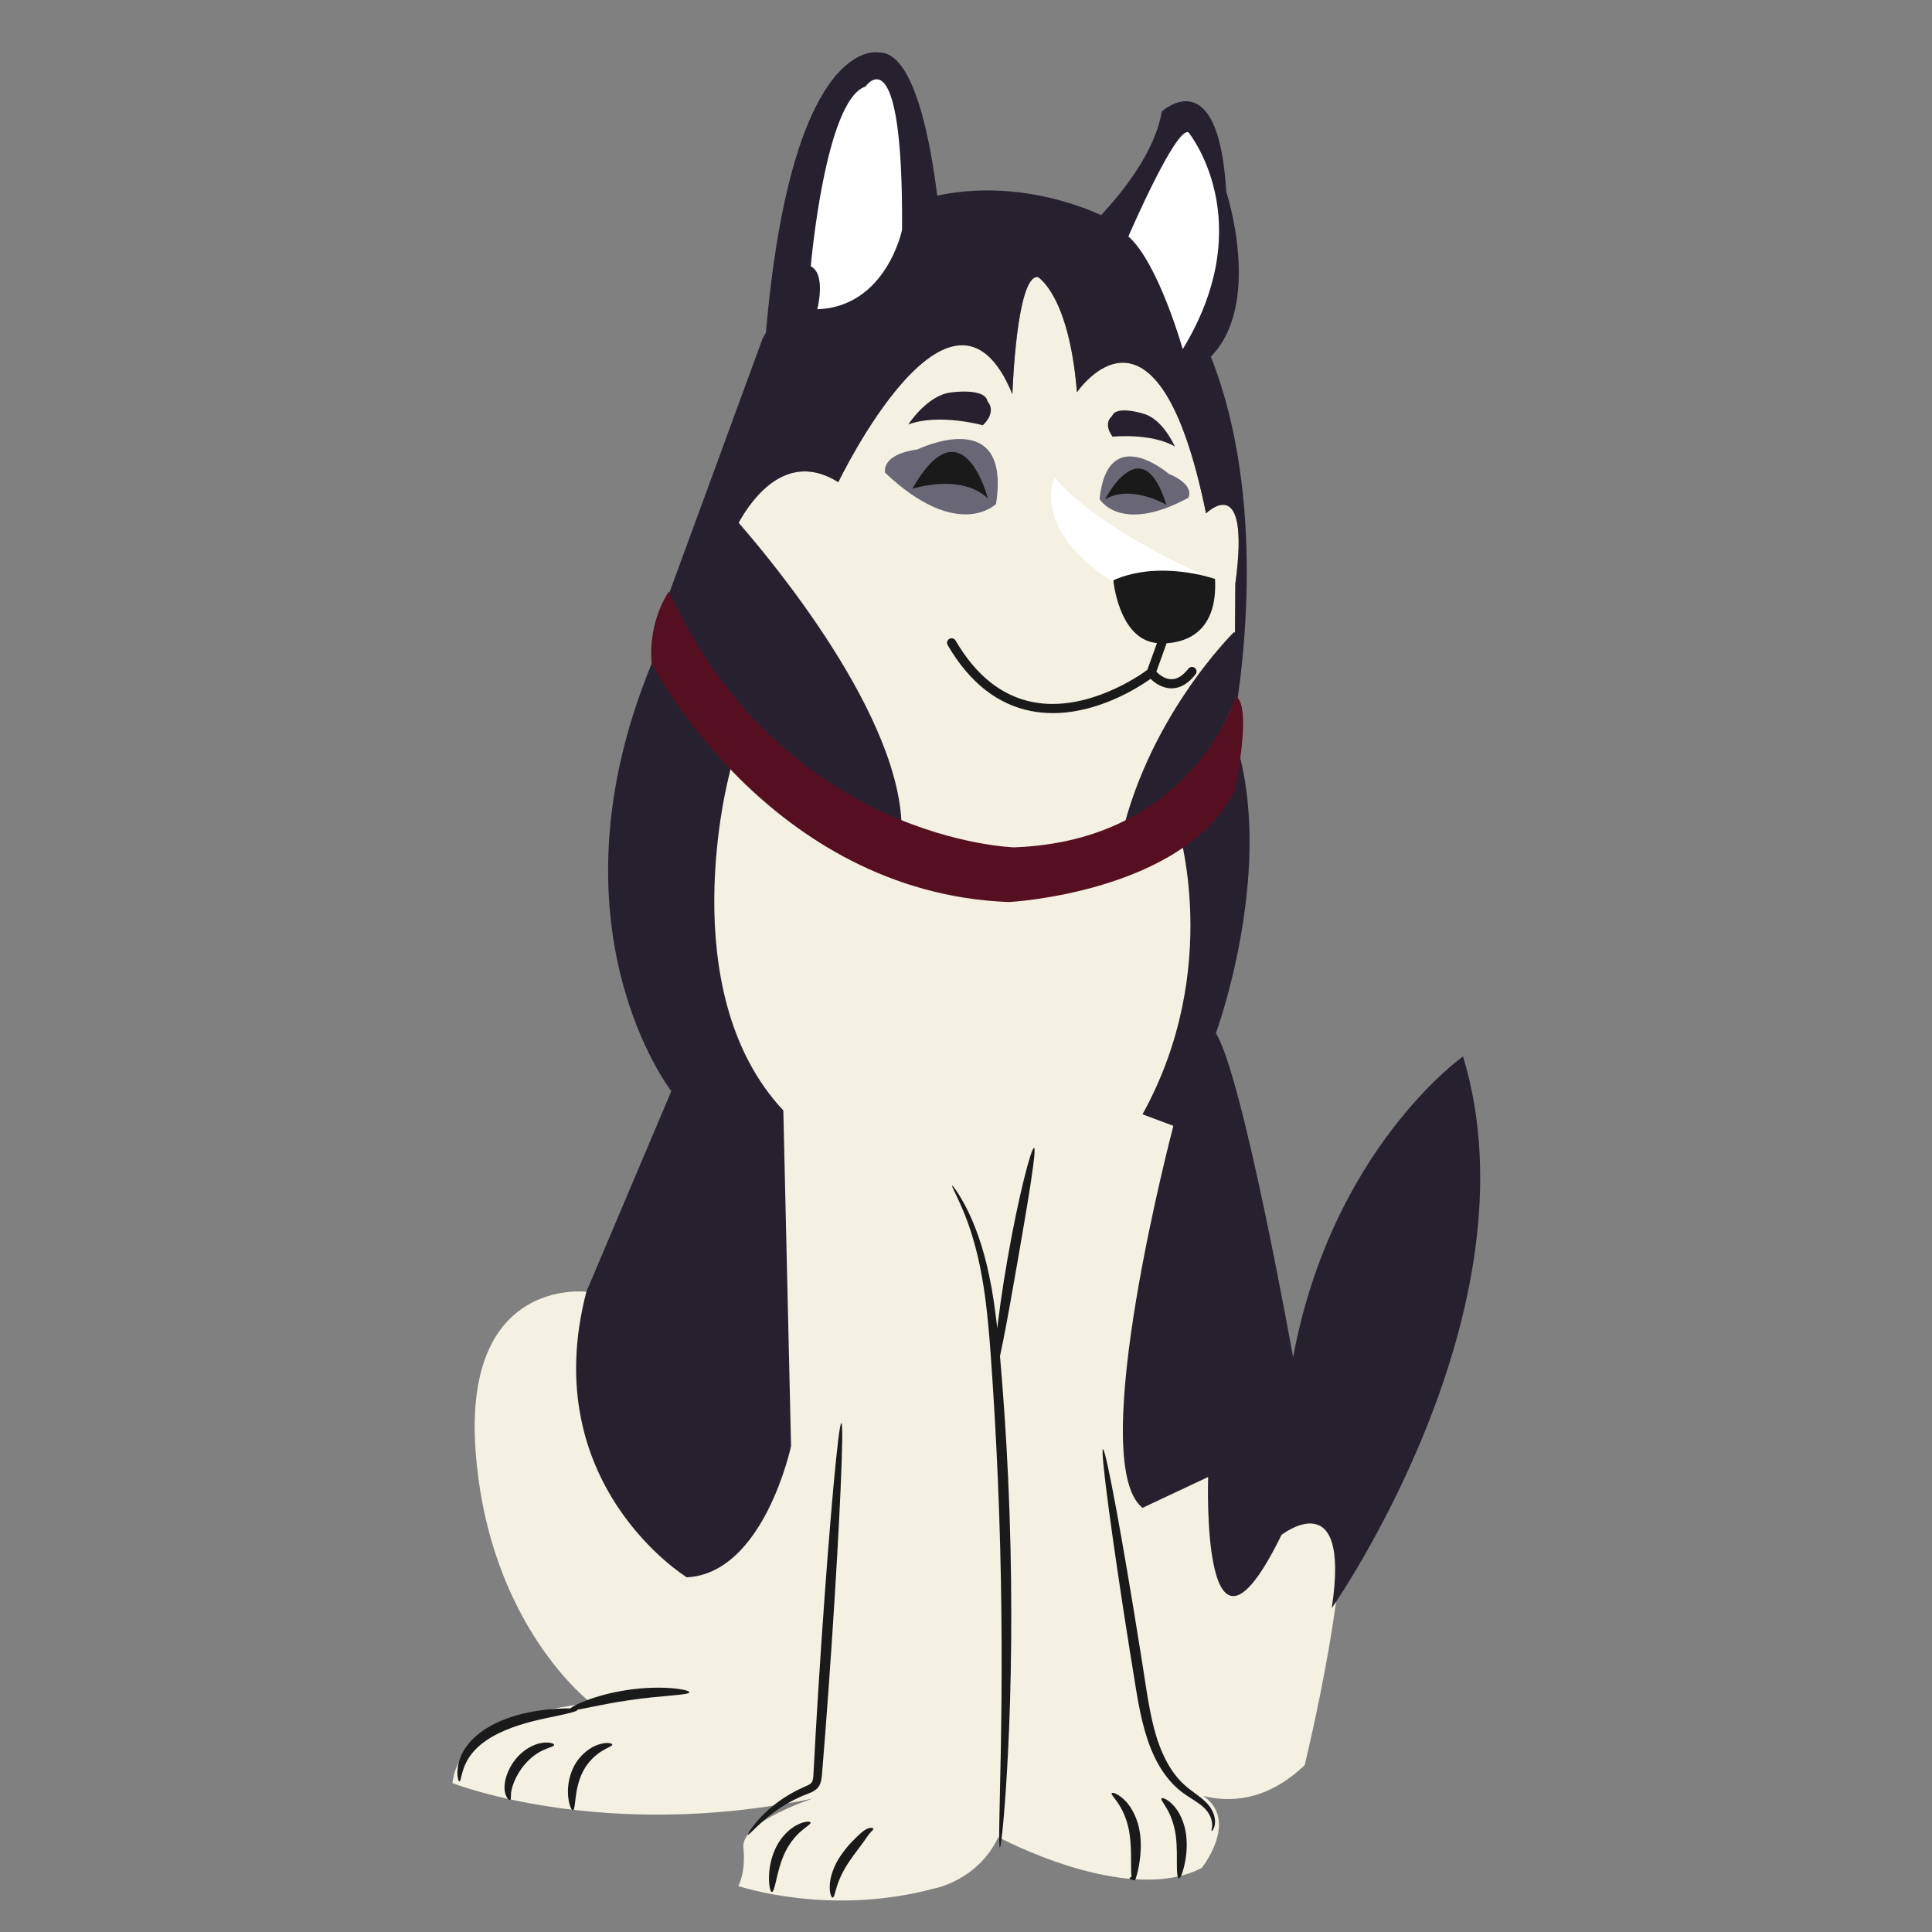 <?xml version="1.0" encoding="UTF-8"?><svg xmlns="http://www.w3.org/2000/svg" xmlns:xlink="http://www.w3.org/1999/xlink" contentScriptType="text/ecmascript" width="375" zoomAndPan="magnify" contentStyleType="text/css" viewBox="0 0 375 375" height="375" preserveAspectRatio="xMidYMid meet" version="1.0"><rect x="0" y="0" width="375" height="375" fill="#808080" stroke="none"/><defs><clipPath id="clip-0"><path d="M 87.824 53.578 L 260.984 53.578 L 260.984 368.887 L 87.824 368.887 Z M 87.824 53.578 " clip-rule="nonzero"/></clipPath><clipPath id="clip-1"><path d="M 111.812 10.141 L 287.305 10.141 L 287.305 312.703 L 111.812 312.703 Z M 111.812 10.141 " clip-rule="nonzero"/></clipPath><clipPath id="clip-2"><path d="M 88 87 L 236 87 L 236 368.945 L 88 368.945 Z M 88 87 " clip-rule="nonzero"/></clipPath></defs><g clip-path="url(#clip-0)"><path fill="rgb(95.689%, 94.51%, 88.629%)" d="M 253.242 342.602 C 245.613 349.918 238.176 349.789 233.539 348.578 C 240.586 353.398 233.25 362.574 233.25 362.574 C 218.758 370.062 193.77 356.582 193.77 356.582 C 189.773 365.07 181.277 366.57 181.277 366.57 C 160.785 372.059 143.297 366.066 143.297 366.066 C 143.297 366.066 144.793 363.574 144.293 358.578 C 143.797 353.586 157.785 349.094 157.785 349.094 C 116.809 357.582 87.824 346.098 87.824 346.098 C 89.324 332.117 114.809 330.621 114.809 330.621 C 114.809 330.621 94.82 315.641 92.32 281.688 C 89.824 247.738 113.812 250.734 113.812 250.734 L 126.305 262.719 L 145.793 216.285 C 126.617 177.215 138.277 150.867 145.227 140.219 C 140.375 134.484 136.762 128.859 134.258 124.406 L 141.836 104.59 C 141.836 104.59 149.426 85.246 162.715 93.59 C 162.715 93.59 184.734 47.695 196.504 76.52 C 196.504 76.52 197.262 53.383 201.441 53.766 C 201.441 53.766 207.512 57.18 209.035 76.141 C 209.035 76.141 224.602 53.004 234.09 99.656 C 234.09 99.656 242.82 90.934 239.781 113.312 C 239.781 114.34 239.672 127.715 239.57 139.699 C 239.32 141.117 239.156 141.887 239.156 141.887 C 238.109 148.934 234.848 154.059 230.426 157.777 C 232.551 159.082 233.75 159.867 233.75 159.867 C 233.75 159.867 233.25 190.32 232.75 192.32 C 232.25 194.316 229.754 212.789 229.754 212.789 C 229.754 212.789 232.75 226.27 232.25 228.27 C 231.75 230.266 237.25 256.727 237.25 256.727 L 259.238 290.18 C 263.734 299.664 253.242 342.602 253.242 342.602 " fill-opacity="1" fill-rule="nonzero"/></g><g clip-path="url(#clip-1)"><path fill="rgb(15.289%, 12.939%, 18.43%)" d="M 215.949 84.762 C 215.949 84.762 223.418 83.98 228.039 86.672 C 228.039 86.672 225.805 81.492 222.121 80.355 C 222.121 80.355 216.621 78.539 215.84 80.773 C 215.84 80.773 213.977 82.066 215.949 84.762 Z M 191.684 77.914 C 191.219 75.16 184.441 76.191 184.441 76.191 C 179.922 76.793 176.293 82.398 176.293 82.398 C 182.211 80.168 190.773 82.547 190.773 82.547 C 193.609 79.793 191.684 77.914 191.684 77.914 Z M 239.711 122.855 C 239.656 122.789 239.602 122.723 239.543 122.664 C 239.543 122.664 222.078 139.73 217.145 164.766 C 217.145 164.766 218.742 161.859 221.379 157.82 C 232.539 151.266 237.504 141.227 239.059 137.426 C 239.219 137.309 239.383 137.191 239.543 137.074 C 239.543 137.074 239.562 136.996 239.594 136.852 C 239.582 137.805 239.578 138.754 239.57 139.699 C 241.125 130.852 246 96.867 235.02 69.234 C 245.152 58.902 238.016 37.203 238.016 37.203 C 236.5 11.414 225.488 21.656 225.488 21.656 C 224.242 29.379 217.918 37.266 213.723 41.766 C 210.473 40.25 197.125 34.699 181.914 37.98 C 180.566 27.129 177.363 10.016 170.602 10.191 C 170.602 10.191 153.719 6.32 148.664 64.566 C 148.457 64.922 148.246 65.285 148.043 65.648 L 129.82 115.34 C 129.82 115.34 131.141 118.789 133.988 123.922 C 130.082 125.547 126.492 128.816 126.492 128.816 C 105.441 179.895 130.305 211.793 130.305 211.793 L 113.812 250.734 C 104.066 288.18 133.301 306.156 133.301 306.156 C 148.293 305.406 153.543 280.691 153.543 280.691 L 152.043 215.535 C 130.305 192.32 141.547 150.379 141.547 150.379 C 142.52 145.969 143.145 142.234 143.484 139.066 C 159.969 161.137 175.004 161.352 175.004 161.352 C 175.336 139.387 149.66 108.664 143.359 101.461 C 146.195 96.367 152.902 87.426 162.715 93.59 C 162.715 93.59 184.734 47.695 196.504 76.52 C 196.504 76.52 197.262 53.383 201.441 53.766 C 201.441 53.766 207.512 57.18 209.035 76.141 C 209.035 76.141 224.602 53.004 234.09 99.656 C 234.09 99.656 242.82 90.934 239.781 113.312 C 239.781 113.844 239.754 117.648 239.711 122.855 Z M 258.488 312.145 C 262.234 287.434 248.742 297.918 248.742 297.918 C 233 330.121 234.5 286.684 234.5 286.684 L 221.758 292.676 C 210.512 283.688 227.754 218.531 227.754 218.531 L 221.758 216.285 C 237.5 187.824 228.504 160.117 228.504 160.117 L 239.156 141.887 C 248.312 167.098 236 200.559 236 200.559 C 241.246 208.797 250.992 263.465 250.992 263.465 C 258.488 223.023 283.977 205.051 283.977 205.051 C 298.969 254.48 258.488 312.145 258.488 312.145 " fill-opacity="1" fill-rule="nonzero"/></g><path fill="rgb(33.33%, 5.879%, 12.939%)" d="M 239.629 153.598 C 229.508 173.32 195.84 175.09 195.84 175.09 C 149.273 173.32 126.492 128.816 126.492 128.816 C 125.73 120.469 129.82 114.832 129.82 114.832 C 152.383 163.309 196.855 164.469 196.855 164.469 C 231.531 163.207 239.887 135.137 239.887 135.137 C 243.172 137.16 239.629 153.598 239.629 153.598 " fill-opacity="1" fill-rule="nonzero"/><path fill="rgb(41.179%, 40.388%, 45.879%)" d="M 193.324 97.836 C 193.324 97.836 185.984 105.172 171.809 91.766 C 171.809 91.766 170.801 88.227 178.137 87.215 C 178.137 87.215 196.363 78.363 193.324 97.836 " fill-opacity="1" fill-rule="nonzero"/><path fill="rgb(41.179%, 40.388%, 45.879%)" d="M 213.422 96.863 C 213.422 96.863 217.434 103.785 230.66 96.613 C 230.66 96.613 232.121 94.176 226.852 91.965 C 226.852 91.965 215.031 81.754 213.422 96.863 " fill-opacity="1" fill-rule="nonzero"/><path fill="rgb(100%, 100%, 100%)" d="M 168 16.797 C 160.156 19.324 157.371 51.691 157.371 51.691 C 160.406 53.207 158.637 60.035 158.637 60.035 C 172.051 59.531 175.09 44.609 175.09 44.609 C 175.34 5.922 168 16.797 168 16.797 Z M 230.691 25.703 C 228.273 24.445 219.02 45.891 219.02 45.891 C 224.867 51.043 229.566 67.773 229.566 67.773 C 244.758 42.852 230.691 25.703 230.691 25.703 Z M 217.105 113.641 C 199.641 103.023 204.703 92.656 204.703 92.656 C 212.801 102.516 233.051 111.367 233.051 111.367 L 217.105 113.641 " fill-opacity="1" fill-rule="nonzero"/><g clip-path="url(#clip-2)"><path fill="rgb(10.59%, 10.199%, 10.59%)" d="M 111.73 348.941 C 111.906 347.508 112.246 345.566 113.215 343.727 C 114.176 341.902 115.621 340.609 116.793 339.898 C 117.965 339.164 118.867 338.914 118.844 338.617 C 118.836 338.367 117.797 338.094 116.199 338.605 C 114.629 339.094 112.633 340.516 111.434 342.789 C 110.246 345.051 110.117 347.379 110.305 348.941 C 110.496 350.52 110.945 351.41 111.207 351.367 C 111.492 351.324 111.555 350.375 111.73 348.941 Z M 99.344 347.207 C 99.637 346.004 100.387 344.293 101.613 342.766 C 102.844 341.223 104.312 340.199 105.492 339.676 C 106.668 339.129 107.543 338.992 107.555 338.688 C 107.578 338.445 106.645 338.043 105.082 338.316 C 103.535 338.555 101.512 339.645 100.035 341.508 C 98.562 343.371 97.895 345.473 97.922 347.082 C 97.941 347.891 98.164 348.543 98.422 348.926 C 98.676 349.312 98.922 349.434 99.035 349.367 C 99.285 349.215 99.035 348.418 99.344 347.207 Z M 107.691 331.688 C 105.016 331.891 101.219 332.348 97.293 333.992 C 95.34 334.809 93.562 335.891 92.168 337.164 C 90.773 338.441 89.805 339.922 89.305 341.277 C 88.801 342.637 88.738 343.809 88.801 344.59 C 88.867 345.375 89.051 345.785 89.184 345.777 C 89.324 345.77 89.414 345.352 89.582 344.648 C 89.758 343.945 90.023 342.945 90.605 341.855 C 91.188 340.766 92.105 339.605 93.387 338.562 C 94.668 337.523 96.27 336.602 98.078 335.844 C 101.699 334.32 105.293 333.652 107.887 333.098 C 110.492 332.562 112.117 332.152 112.082 331.871 C 112.051 331.602 110.387 331.512 107.691 331.688 Z M 122.16 330.004 C 128.512 329.055 133.77 329.047 133.809 328.465 C 133.871 327.945 128.477 327.031 121.871 328.012 C 115.258 328.961 110.352 331.379 110.562 331.859 C 110.762 332.406 115.805 330.91 122.16 330.004 Z M 229.844 362.242 C 230.191 360.75 230.531 358.586 230.227 356.141 C 229.922 353.684 228.859 351.574 227.727 350.387 C 226.598 349.172 225.582 348.859 225.445 349.07 C 225.266 349.312 225.898 350 226.578 351.23 C 227.273 352.449 227.961 354.27 228.23 356.398 C 228.5 358.543 228.414 360.574 228.43 362.078 C 228.434 363.582 228.539 364.547 228.82 364.586 C 229.09 364.621 229.48 363.738 229.844 362.242 Z M 220.066 364.949 L 220.301 364.996 L 220.449 364.59 C 220.699 363.895 220.992 362.734 221.207 361.23 C 221.418 359.73 221.551 357.863 221.266 355.84 C 220.902 353.098 219.652 350.758 218.355 349.465 C 217.051 348.145 215.902 347.836 215.785 348.055 C 215.617 348.309 216.402 349.012 217.242 350.352 C 218.09 351.688 218.949 353.719 219.273 356.125 C 219.527 357.918 219.531 359.648 219.539 361.113 C 219.535 362.574 219.547 363.77 219.648 364.504 L 220.027 364.145 C 219.523 364.293 219.254 364.441 219.258 364.586 C 219.266 364.727 219.547 364.852 220.066 364.949 Z M 215.211 292.887 C 216.16 300.016 217.609 309.844 219.336 320.676 C 219.773 323.387 220.203 326.031 220.617 328.586 C 221.047 331.148 221.551 333.633 222.215 335.973 C 222.879 338.305 223.734 340.484 224.809 342.398 C 225.883 344.316 227.188 345.945 228.605 347.184 C 230.035 348.445 231.527 349.211 232.629 350.012 C 233.762 350.793 234.5 351.656 234.883 352.516 C 235.27 353.367 235.324 354.109 235.262 354.598 C 235.207 355.094 235.102 355.359 235.172 355.395 C 235.219 355.43 235.453 355.227 235.656 354.695 C 235.867 354.168 235.949 353.273 235.617 352.234 C 235.449 351.719 235.18 351.172 234.789 350.633 C 234.387 350.098 233.891 349.602 233.32 349.121 C 232.172 348.16 230.789 347.336 229.57 346.141 C 227.07 343.758 225.16 339.977 224.004 335.477 C 222.828 330.984 222.23 325.777 221.324 320.359 C 219.598 309.527 217.926 299.738 216.617 292.664 C 215.309 285.594 214.359 281.242 214.086 281.285 C 213.809 281.328 214.262 285.762 215.211 292.887 Z M 197.535 244.734 C 199.625 232.707 201.258 222.93 200.703 222.816 C 200.168 222.699 197.648 232.32 195.551 244.391 C 193.441 256.461 192.555 266.367 193.098 266.438 C 193.656 266.516 195.434 256.766 197.535 244.734 Z M 186.871 234.797 C 188.145 237.797 189.648 242.285 190.633 248.035 C 191.668 253.773 192.168 260.727 192.672 268.477 C 193.176 276.223 193.633 284.746 193.934 293.699 C 194.555 311.602 194.473 327.828 194.258 339.57 C 194.137 345.441 194.039 350.195 193.973 353.48 C 193.906 356.77 193.934 358.59 194.074 358.598 C 194.215 358.605 194.449 356.801 194.754 353.52 C 195.051 350.246 195.391 345.492 195.68 339.617 C 196.262 327.863 196.566 311.586 195.945 293.629 C 195.645 284.648 195.129 276.105 194.523 268.348 C 193.918 260.602 193.266 253.574 192.031 247.766 C 190.848 241.945 189.102 237.414 187.582 234.465 C 186.062 231.516 184.898 230.078 184.812 230.137 C 184.664 230.227 185.598 231.797 186.871 234.797 Z M 147.719 353.809 C 149.32 352.359 151.789 350.371 155.289 348.793 C 155.727 348.594 156.176 348.406 156.645 348.227 C 157.102 348.039 157.664 347.867 158.238 347.457 C 158.52 347.254 158.801 346.965 158.992 346.633 C 159.188 346.305 159.305 345.957 159.379 345.633 C 159.527 344.965 159.539 344.398 159.594 343.828 C 159.773 341.527 159.973 339.062 160.18 336.473 C 160.582 331.297 160.992 325.602 161.395 319.617 C 162.199 307.656 162.816 296.816 163.164 288.965 C 163.508 281.113 163.586 276.246 163.305 276.23 C 163.027 276.211 162.453 281.043 161.742 288.871 C 161.031 296.695 160.191 307.52 159.387 319.484 C 158.98 325.465 158.629 331.164 158.328 336.348 C 158.188 338.945 158.055 341.406 157.926 343.715 C 157.891 344.293 157.883 344.867 157.801 345.293 C 157.707 345.742 157.586 345.992 157.301 346.219 C 157.012 346.453 156.562 346.637 156.078 346.848 C 155.594 347.062 155.125 347.281 154.676 347.508 C 151.062 349.348 148.637 351.598 147.16 353.258 C 145.684 354.938 145.105 356.035 145.203 356.105 C 145.328 356.199 146.113 355.27 147.719 353.809 Z M 162.465 366.086 C 162.875 364.773 163.648 363.059 164.852 361.297 C 166.039 359.535 167.324 357.977 168.145 356.758 C 168.539 356.172 168.848 355.777 169.105 355.52 C 169.355 355.258 169.551 355.113 169.531 354.973 C 169.516 354.84 169.246 354.715 168.754 354.816 C 168.266 354.914 167.648 355.297 167.082 355.812 C 165.98 356.805 164.5 358.227 163.176 360.176 C 161.844 362.117 161.141 364.262 161.062 365.836 C 160.969 367.426 161.375 368.355 161.633 368.324 C 161.926 368.297 162.043 367.395 162.465 366.086 Z M 150.676 364.891 C 151.004 363.469 151.445 361.531 152.344 359.625 C 153.238 357.73 154.492 356.273 155.547 355.379 C 156.594 354.469 157.414 354.035 157.332 353.75 C 157.273 353.504 156.227 353.449 154.758 354.191 C 153.305 354.906 151.578 356.516 150.523 358.762 C 149.473 361 149.238 363.215 149.262 364.746 C 149.289 366.293 149.555 367.227 149.824 367.234 C 150.109 367.238 150.352 366.316 150.676 364.891 Z M 226.414 97.992 C 221.641 82.758 214.496 96.93 214.496 96.93 C 219.52 93.91 226.414 97.992 226.414 97.992 Z M 191.75 96.742 C 191.75 96.742 186.859 77.734 177.07 94.887 C 177.07 94.887 186.477 91.77 191.75 96.742 Z M 226.441 124.848 L 224.449 130.383 C 224.965 130.91 226.086 131.848 227.406 131.84 C 228.516 131.832 229.613 131.141 230.664 129.789 C 230.961 129.406 231.52 129.336 231.906 129.633 C 232.293 129.93 232.363 130.488 232.062 130.875 C 230.66 132.688 229.09 133.605 227.395 133.609 C 227.395 133.609 227.395 133.609 227.391 133.609 C 225.551 133.609 224.09 132.504 223.324 131.766 C 221.047 133.383 213.258 138.414 204.367 138.414 C 202.988 138.414 201.586 138.293 200.176 138.02 C 193.613 136.758 188.152 132.449 183.941 125.215 C 183.695 124.793 183.84 124.25 184.262 124.004 C 184.684 123.758 185.227 123.902 185.473 124.324 C 189.414 131.094 194.469 135.117 200.5 136.281 C 210.906 138.289 221.148 131.164 222.688 130.035 L 224.57 124.816 C 224.328 124.793 224.191 124.77 224.191 124.77 C 217.102 123.758 216.094 112.633 216.094 112.633 C 225.203 108.586 235.836 112.379 235.836 112.379 C 236.387 122.859 229.98 124.652 226.441 124.848 " fill-opacity="1" fill-rule="nonzero"/></g></svg>